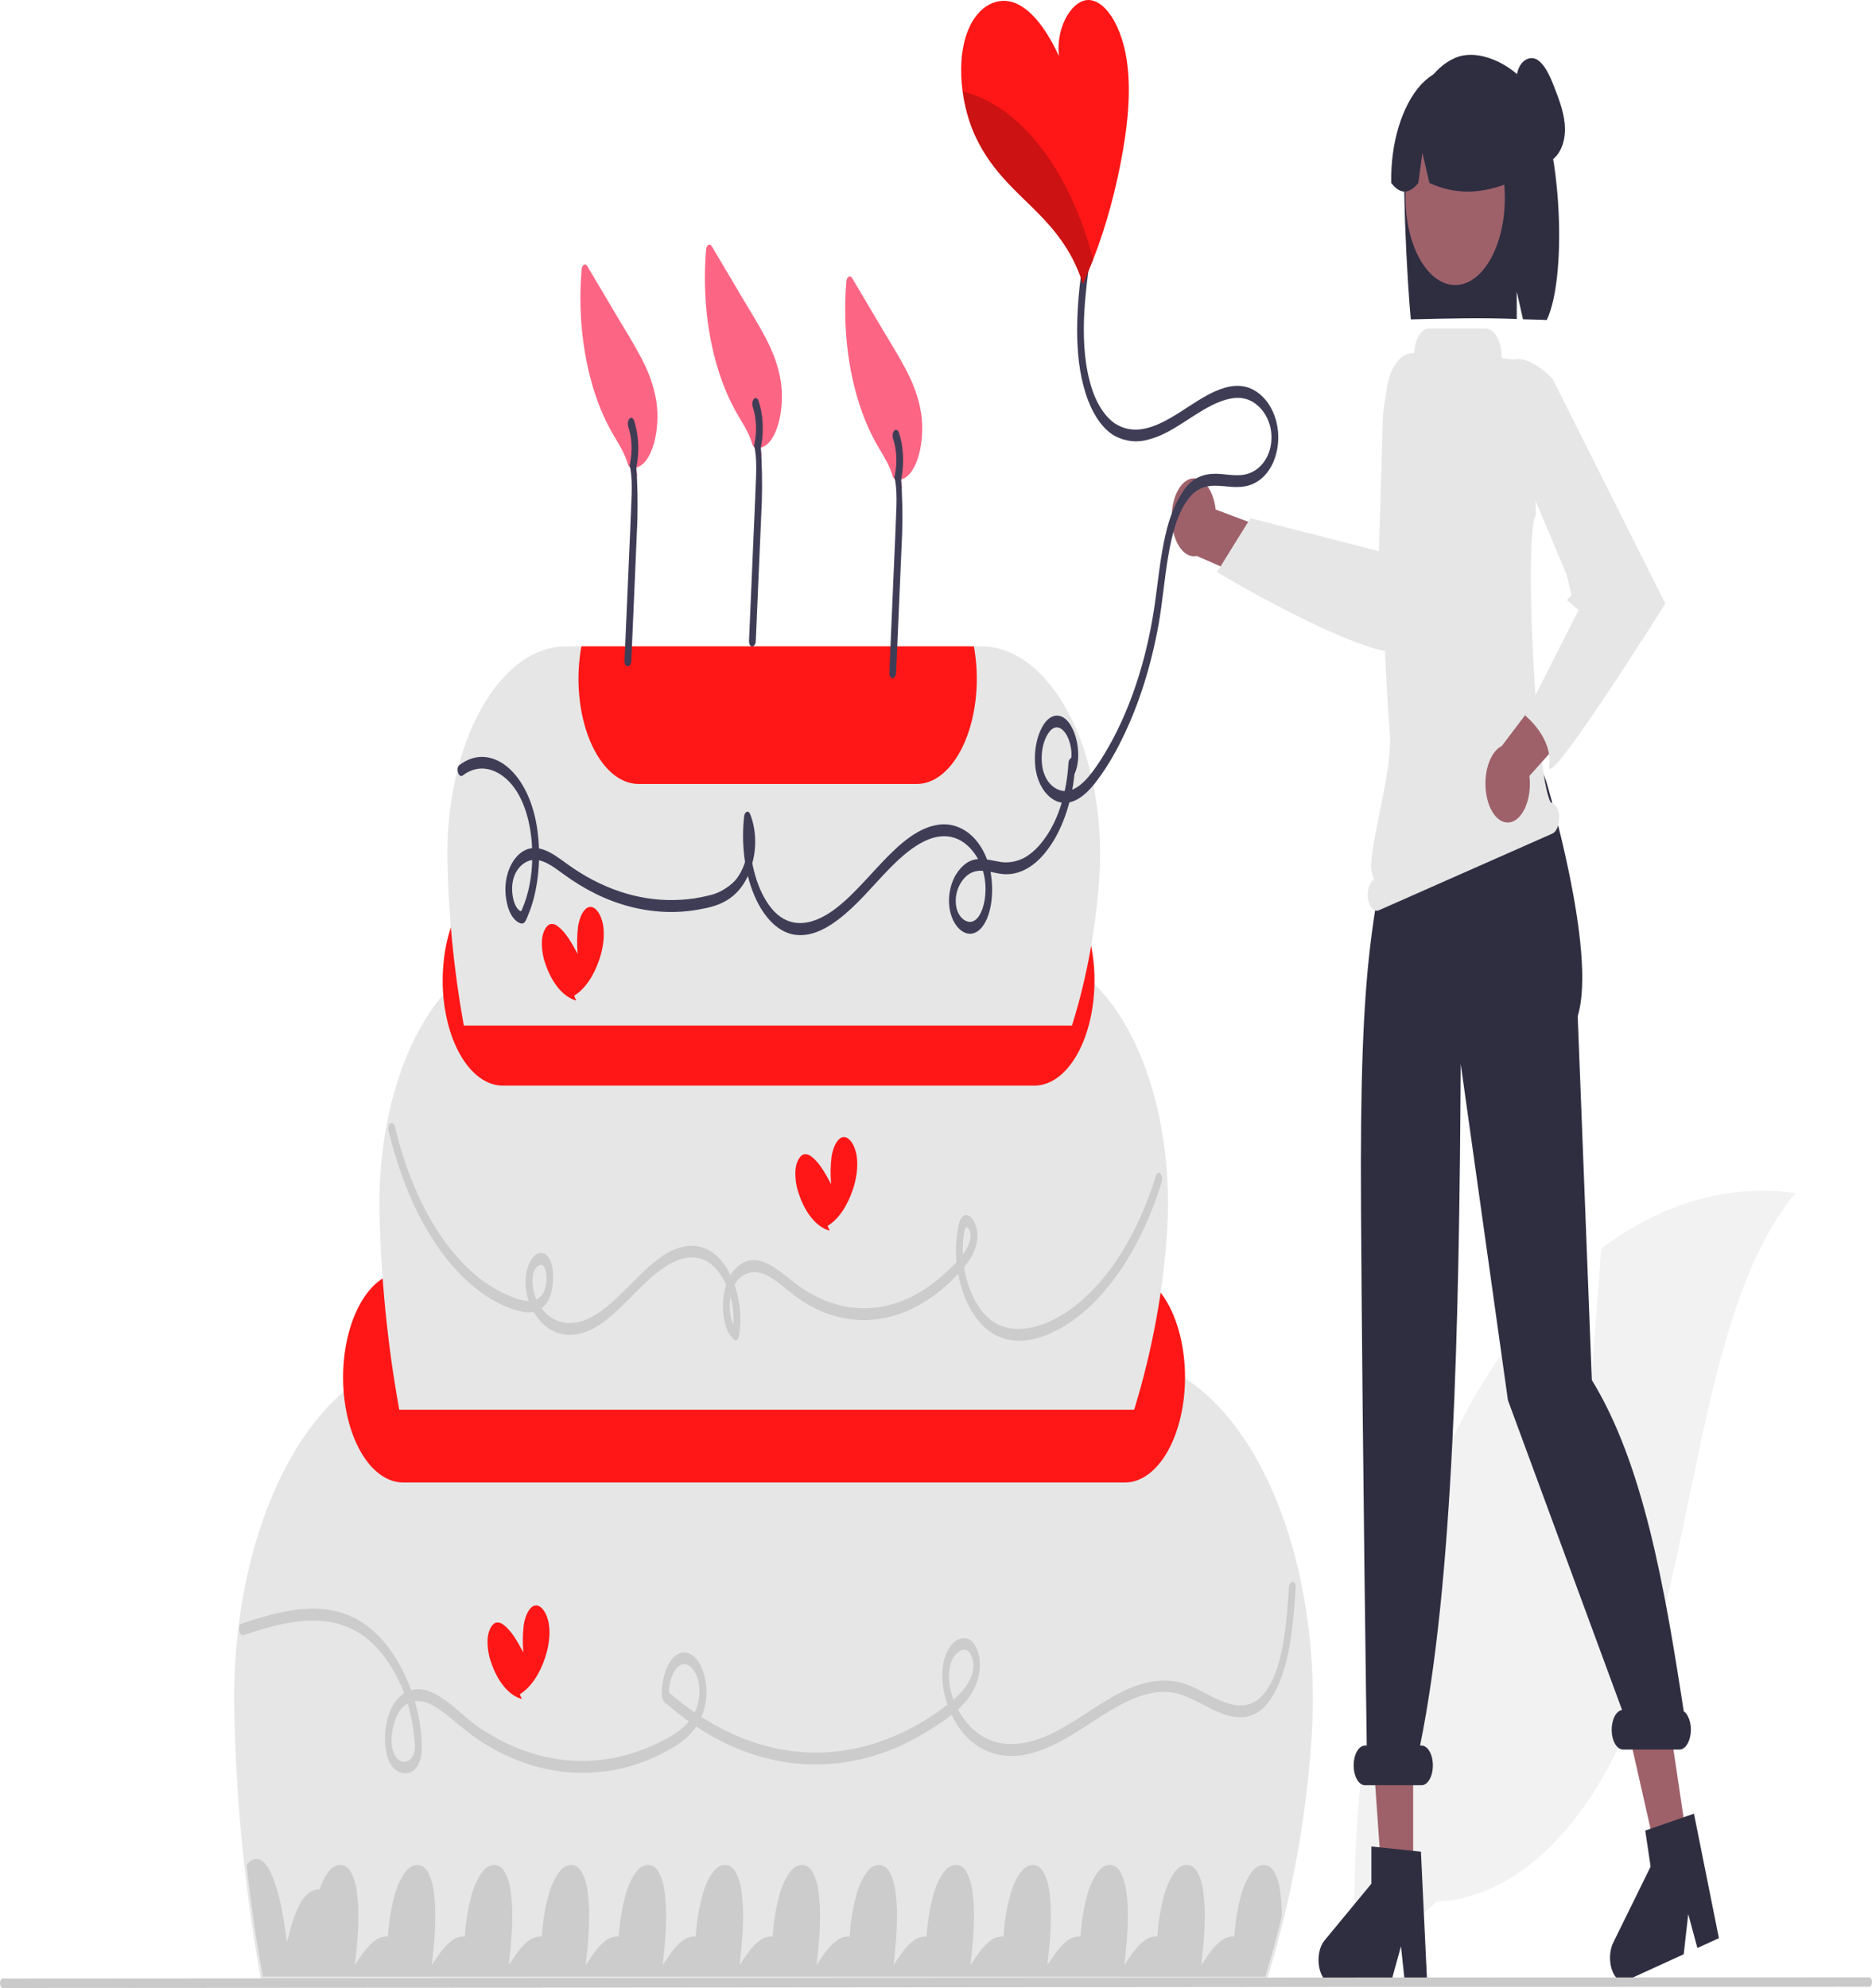<svg width="500" height="531" viewBox="0 0 500 531" fill="none" xmlns="http://www.w3.org/2000/svg">
<g clip-path="url(#clip0_49_3812)">
<path d="M423.265 392.345L427.689 333.494C444.034 321.232 461.838 316.151 479.556 318.694C453.45 349.929 453.16 417.759 434.308 462.238C428.367 476.032 420.732 487.304 411.97 495.22C403.207 503.136 393.541 507.492 383.688 507.967L362.205 526.761C360.761 498.972 362.77 470.964 368.093 444.667C373.416 418.37 381.926 394.41 393.038 374.436C399.335 363.34 406.404 353.677 414.078 345.678C417.845 369.012 423.265 392.345 423.265 392.345Z" fill="#F2F2F2"/>
<path d="M375.886 34.35C377.027 29.727 378.759 25.626 380.947 22.364C383.135 19.101 385.722 16.764 388.507 15.533C394.691 12.712 403.746 17.009 408.394 23.178C416.898 34.463 418.973 73.232 413.131 85.483C411.969 85.401 407.959 85.34 406.783 85.282L405.119 77.897V85.209C395.939 84.831 386.382 85.068 376.819 85.312C375.962 76.638 373.92 42.694 375.886 34.35Z" fill="#2F2E41"/>
<path d="M377.445 501.832L369.072 501.831L365.088 445.194L377.446 445.195L377.445 501.832Z" fill="#9E616A"/>
<path d="M450.743 492.7L442.64 496.404L430.639 443.361L442.598 437.896L450.743 492.7Z" fill="#9E616A"/>
<path d="M388.671 76.132C395.995 76.132 401.933 65.72 401.933 52.876C401.933 40.032 395.995 29.62 388.671 29.62C381.347 29.62 375.409 40.032 375.409 52.876C375.409 65.72 381.347 76.132 388.671 76.132Z" fill="#9E616A"/>
<path d="M379.558 22.592C382.107 19.868 385.025 18.394 388.009 18.325C390.993 18.256 393.933 19.595 396.522 22.2C399.11 24.805 401.251 28.582 402.722 33.136C404.193 37.69 404.94 42.853 404.883 48.085C397.654 51.325 389.951 52.681 381.787 48.866L379.921 40.856L378.821 48.872C376.323 51.953 373.912 51.947 371.589 48.855C371.49 43.637 372.175 38.465 373.573 33.857C374.972 29.248 377.036 25.364 379.558 22.592Z" fill="#2F2E41"/>
<path d="M381.19 529.712H375.249L374.188 519.875L371.472 529.712H355.714C354.959 529.712 354.223 529.289 353.615 528.504C353.006 527.719 352.557 526.613 352.332 525.349C352.107 524.084 352.119 522.727 352.365 521.474C352.611 520.222 353.079 519.141 353.701 518.388L366.285 503.147V493.203L379.521 494.588L381.19 529.712Z" fill="#2F2E41"/>
<path d="M459.111 517.687L453.362 520.315L450.921 511.265L449.708 521.986L434.459 528.956C433.728 529.29 432.955 529.206 432.254 528.715C431.552 528.225 430.958 527.354 430.559 526.23C430.159 525.105 429.975 523.787 430.033 522.466C430.092 521.145 430.389 519.892 430.882 518.889L440.867 498.574L439.437 488.951L452.444 484.437L459.111 517.687Z" fill="#2F2E41"/>
<path d="M449.715 457.083C444.591 423.677 438.893 391.006 425.172 368.622L421.395 271.414C426.707 254.113 412.914 208.45 412.914 208.45L408.096 196.148L374.697 206.313C366.881 243.7 363.07 252.918 363.518 323.12C363.967 393.323 365.058 466.241 365.058 466.241H364.575C363.774 466.241 363.005 466.799 362.438 467.793C361.871 468.787 361.553 470.136 361.553 471.541C361.553 472.947 361.871 474.295 362.438 475.289C363.005 476.283 363.774 476.842 364.575 476.842H379.688C380.489 476.842 381.258 476.283 381.825 475.289C382.392 474.295 382.71 472.947 382.71 471.541C382.71 470.136 382.392 468.787 381.825 467.793C381.258 466.799 380.489 466.241 379.688 466.241H379.298C388.169 422.514 389.753 355.262 390.147 284.166L402.762 374.015L433.246 456.743C432.469 456.849 431.745 457.48 431.227 458.502C430.709 459.525 430.437 460.86 430.468 462.226C430.499 463.593 430.832 464.885 431.395 465.832C431.958 466.778 432.708 467.305 433.488 467.301H448.601C449.304 467.302 449.985 466.874 450.527 466.089C451.069 465.304 451.437 464.212 451.569 463.001C451.702 461.79 451.589 460.537 451.25 459.457C450.912 458.376 450.369 457.537 449.715 457.083Z" fill="#2F2E41"/>
<path d="M416.369 217.512C416.243 216.647 415.965 215.874 415.573 215.303C415.182 214.733 414.698 214.395 414.19 214.337C410.077 207.017 406.996 142.055 410.231 137.565L410.226 137.485L409.262 101.381C409.227 100.07 408.918 98.827 408.394 97.89C407.869 96.953 407.166 96.388 406.42 96.303L401.329 95.719C401.259 95.715 401.193 95.663 401.145 95.575C401.096 95.487 401.069 95.37 401.069 95.247C401.069 94.261 400.958 93.285 400.743 92.374C400.528 91.464 400.213 90.636 399.815 89.939C399.418 89.242 398.946 88.689 398.426 88.312C397.907 87.934 397.35 87.74 396.788 87.74H381.717C380.741 87.741 379.799 88.366 379.067 89.499C378.335 90.632 377.864 92.194 377.742 93.893C377.736 94.01 377.704 94.118 377.654 94.196C377.604 94.274 377.539 94.315 377.472 94.313L377.47 94.313C375.757 94.251 374.089 95.267 372.767 97.178C371.446 99.089 370.559 101.767 370.267 104.727C368.206 125.75 369.18 169.623 371.221 196.148C371.932 205.382 366.506 223.11 366.238 230.836C366.211 231.583 366.269 232.331 366.407 233.039C366.546 233.746 366.763 234.399 367.045 234.959C366.444 235.263 365.934 235.964 365.622 236.915C365.31 237.866 365.221 238.992 365.373 240.056C365.53 241.146 365.927 242.083 366.478 242.659C367.028 243.236 367.687 243.406 368.309 243.131L414.615 222.66C415.237 222.385 415.771 221.688 416.1 220.723C416.429 219.757 416.526 218.602 416.369 217.512Z" fill="#E6E6E6"/>
<path d="M316.767 128.467C317.57 127.917 318.433 127.682 319.293 127.779C320.154 127.877 320.992 128.304 321.749 129.031C322.505 129.758 323.161 130.767 323.671 131.987C324.181 133.207 324.533 134.608 324.7 136.091L371.232 153.64L364.038 167.99L319.656 148.496C318.216 148.825 316.757 148.217 315.556 146.786C314.354 145.355 313.494 143.201 313.138 140.732C312.782 138.263 312.955 135.651 313.624 133.39C314.292 131.13 315.411 129.378 316.767 128.467Z" fill="#9E616A"/>
<path d="M378.015 173.428C370.831 180.023 327.433 154.224 325.537 153.092L325.055 152.804L333.98 138.417L368.316 147.234L369.356 111.979C369.474 108.088 370.274 104.357 371.648 101.295C373.022 98.234 374.902 95.992 377.03 94.877C378.916 93.894 380.918 93.836 382.821 94.71C384.723 95.584 386.453 97.356 387.821 99.833C389.189 102.311 390.144 105.399 390.581 108.761C391.019 112.124 390.922 115.632 390.301 118.905L381.805 163.706C381.15 167.145 380.032 170.257 378.545 172.776C378.387 173.036 378.209 173.256 378.015 173.428Z" fill="#E6E6E6"/>
<path d="M338.336 529.012H69.736L69.67 528.641L69.603 528.27C68.725 523.374 67.922 518.411 67.199 513.415C66.477 508.42 65.834 503.392 65.277 498.368C64.519 491.545 63.912 484.651 63.459 477.735C63.006 470.818 62.706 463.879 62.563 456.966C62.315 444.71 63.48 432.493 65.987 421.046C68.495 409.599 72.293 399.156 77.156 390.344C82.019 381.532 87.846 374.531 94.288 369.76C100.73 364.99 107.654 362.548 114.647 362.58H298.518C305.83 362.558 313.062 365.239 319.744 370.447C326.425 375.656 332.406 383.276 337.295 392.81C342.184 402.344 345.873 413.578 348.12 425.78C350.368 437.981 351.123 450.877 350.338 463.625C349.814 471.867 348.934 480.029 347.707 488.038C346.437 496.323 344.835 504.44 342.912 512.329C342.258 515.016 341.562 517.71 340.824 520.409C340.089 523.102 339.316 525.782 338.507 528.45L338.422 528.731L338.336 529.012Z" fill="#E6E6E6"/>
<path d="M300.494 395.973H107.659C103.41 395.973 99.336 393.013 96.332 387.745C93.327 382.477 91.64 375.332 91.64 367.881C91.64 360.431 93.327 353.285 96.332 348.017C99.336 342.749 103.41 339.789 107.659 339.789H300.494C304.743 339.789 308.817 342.749 311.822 348.017C314.826 353.285 316.514 360.431 316.514 367.881C316.514 375.332 314.826 382.477 311.822 387.745C308.817 393.013 304.743 395.973 300.494 395.973Z" fill="#FF1616"/>
<path d="M302.927 376.545H106.642L106.509 375.803C103.472 358.909 101.742 341.378 101.363 323.678C101.189 314.697 102.049 305.748 103.889 297.362C105.73 288.977 108.515 281.327 112.078 274.87C115.642 268.412 119.91 263.28 124.628 259.777C129.347 256.275 134.419 254.474 139.543 254.484H273.764C279.123 254.474 284.423 256.444 289.319 260.264C294.215 264.085 298.598 269.671 302.181 276.659C305.765 283.647 308.469 291.88 310.117 300.822C311.766 309.764 312.322 319.215 311.75 328.559C310.761 344.383 307.85 360.339 303.098 375.983L302.927 376.545Z" fill="#E6E6E6"/>
<path d="M276.315 289.965H134.257C130.008 289.965 125.934 287.006 122.93 281.737C119.926 276.469 118.238 269.324 118.238 261.873C118.238 254.423 119.926 247.278 122.93 242.009C125.934 236.741 130.008 233.781 134.257 233.781H276.315C280.563 233.781 284.638 236.741 287.642 242.009C290.646 247.278 292.334 254.423 292.334 261.873C292.334 269.324 290.646 276.469 287.642 281.737C284.638 287.006 280.563 289.965 276.315 289.965Z" fill="#FF1616"/>
<path d="M285.775 191.155C282.797 185.336 279.154 180.68 275.083 177.491C271.012 174.302 266.604 172.652 262.145 172.647H151.165C146.915 172.639 142.708 174.133 138.794 177.038C134.88 179.943 131.34 184.2 128.384 189.556C125.429 194.912 123.119 201.257 121.592 208.212C120.064 215.167 119.351 222.59 119.495 230.039C119.807 244.693 121.238 259.208 123.751 273.195L123.884 273.937H286.319L286.488 273.375C290.283 261.2 292.714 247.865 293.652 234.089C294.131 226.364 293.677 218.548 292.32 211.151C290.963 203.754 288.733 196.941 285.775 191.155Z" fill="#E6E6E6"/>
<path d="M260.12 172.646H155.288C154.509 176.862 154.31 181.341 154.707 185.717C155.104 190.094 156.085 194.243 157.571 197.827C159.057 201.411 161.006 204.328 163.257 206.339C165.509 208.35 168 209.399 170.527 209.399H244.881C247.407 209.399 249.898 208.35 252.15 206.339C254.402 204.328 256.35 201.411 257.836 197.827C259.322 194.243 260.304 190.094 260.701 185.717C261.098 181.341 260.899 176.862 260.12 172.646Z" fill="#FF1616"/>
<path d="M342.356 511.914C341.051 517.278 339.59 522.624 337.974 527.953H70.18C68.426 518.173 66.987 508.228 65.87 498.165C66.369 497.484 66.947 497.002 67.562 496.749C68.178 496.497 68.817 496.48 69.437 496.702C70.713 497.411 71.816 498.852 72.568 500.794C74.823 505.924 75.766 512.423 76.654 518.72C77.603 515.009 78.589 511.204 80.245 508.341C80.904 507.143 81.698 506.198 82.576 505.564C83.454 504.931 84.398 504.624 85.347 504.663C86.018 502.558 86.975 500.778 88.134 499.479C89.76 497.783 91.978 497.55 93.46 499.596C94.453 501.168 95.116 503.282 95.34 505.596C96.168 511.914 95.478 518.508 94.789 524.889C96.536 522.197 98.338 519.462 100.52 518.073C101.508 517.439 102.559 517.168 103.609 517.278C103.814 513.752 104.345 510.307 105.181 507.08C105.887 503.986 107.109 501.338 108.687 499.479C110.313 497.783 112.531 497.55 114.012 499.596C115.006 501.168 115.669 503.282 115.892 505.596C116.721 511.914 116.032 518.508 115.342 524.889C117.089 522.197 118.891 519.462 121.073 518.073C122.061 517.439 123.112 517.168 124.162 517.278C124.367 513.752 124.898 510.307 125.734 507.08C126.44 503.986 127.662 501.338 129.24 499.479C130.866 497.783 133.084 497.55 134.565 499.596C135.559 501.168 136.222 503.282 136.445 505.596C137.274 511.914 136.585 518.508 135.895 524.889C137.642 522.197 139.444 519.462 141.626 518.073C142.614 517.439 143.665 517.168 144.715 517.278C144.92 513.752 145.451 510.307 146.287 507.08C146.993 503.986 148.215 501.338 149.793 499.479C151.419 497.783 153.637 497.55 155.118 499.596C156.112 501.168 156.775 503.282 156.998 505.596C157.827 511.914 157.138 518.508 156.448 524.889C158.195 522.197 159.997 519.462 162.179 518.073C163.167 517.439 164.218 517.168 165.268 517.278C165.473 513.752 166.004 510.307 166.84 507.08C167.546 503.986 168.768 501.338 170.346 499.479C171.972 497.783 174.19 497.55 175.671 499.596C176.665 501.168 177.328 503.282 177.551 505.596C178.38 511.914 177.691 518.508 177.001 524.889C178.748 522.197 180.55 519.462 182.732 518.073C183.72 517.439 184.771 517.168 185.821 517.278C186.026 513.752 186.557 510.307 187.393 507.08C188.099 503.986 189.321 501.338 190.899 499.479C192.525 497.783 194.743 497.55 196.224 499.596C197.218 501.168 197.881 503.282 198.104 505.596C198.933 511.914 198.244 518.508 197.554 524.889C199.301 522.197 201.103 519.462 203.285 518.073C204.273 517.439 205.324 517.168 206.374 517.278C206.579 513.752 207.11 510.307 207.946 507.08C208.652 503.986 209.874 501.338 211.452 499.479C213.078 497.783 215.296 497.55 216.777 499.596C217.771 501.168 218.434 503.282 218.657 505.596C219.486 511.914 218.797 518.508 218.107 524.889C219.854 522.197 221.656 519.462 223.838 518.073C224.826 517.439 225.877 517.168 226.927 517.278C227.132 513.752 227.663 510.307 228.499 507.08C229.205 503.986 230.427 501.338 232.005 499.479C233.631 497.783 235.849 497.55 237.33 499.596C238.324 501.168 238.987 503.282 239.21 505.596C240.039 511.914 239.35 518.508 238.66 524.889C240.407 522.197 242.209 519.462 244.391 518.073C245.379 517.439 246.43 517.168 247.48 517.278C247.685 513.752 248.216 510.307 249.052 507.08C249.758 503.986 250.98 501.338 252.558 499.479C254.184 497.783 256.402 497.55 257.883 499.596C258.877 501.168 259.54 503.282 259.763 505.596C260.592 511.914 259.903 518.508 259.213 524.889C260.96 522.197 262.762 519.462 264.944 518.073C265.932 517.439 266.983 517.168 268.033 517.278C268.238 513.752 268.769 510.307 269.605 507.08C270.311 503.986 271.533 501.338 273.111 499.479C274.737 497.783 276.955 497.55 278.436 499.596C279.43 501.168 280.093 503.282 280.316 505.596C281.145 511.914 280.456 518.508 279.766 524.889C281.513 522.197 283.315 519.462 285.497 518.073C286.485 517.439 287.536 517.168 288.586 517.278C288.791 513.752 289.322 510.307 290.158 507.08C290.864 503.986 292.086 501.338 293.664 499.479C295.29 497.783 297.508 497.55 298.989 499.596C299.983 501.168 300.646 503.282 300.869 505.596C301.698 511.914 301.008 518.508 300.319 524.889C302.066 522.197 303.868 519.462 306.05 518.073C307.038 517.439 308.089 517.168 309.139 517.278C309.344 513.752 309.875 510.307 310.711 507.08C311.417 503.986 312.639 501.338 314.217 499.479C315.843 497.783 318.061 497.55 319.542 499.596C320.536 501.168 321.199 503.282 321.422 505.596C322.251 511.914 321.561 518.508 320.872 524.889C322.619 522.197 324.421 519.462 326.603 518.073C327.591 517.439 328.642 517.168 329.692 517.278C329.897 513.752 330.428 510.307 331.264 507.08C331.97 503.986 333.192 501.338 334.77 499.479C336.396 497.783 338.614 497.55 340.095 499.596C341.089 501.168 341.752 503.282 341.975 505.596C342.238 507.67 342.366 509.789 342.356 511.914Z" fill="#CCCCCC"/>
<path d="M123.596 207.128C127.838 203.847 132.953 205.09 136.739 209.62C140.726 214.39 142.582 222.789 142.097 231.077C141.829 235.833 140.73 240.327 138.95 243.947L139.591 243.481C137.617 243.439 136.536 239.387 136.836 236.327C137.242 232.183 139.941 230.039 142.085 229.728C145.005 229.305 147.812 231.525 150.445 233.441C153.27 235.513 156.164 237.284 159.112 238.745C165.106 241.68 171.285 243.295 177.506 243.555C180.573 243.685 183.642 243.475 186.694 242.926C189.483 242.423 192.342 241.801 194.958 239.94C197.602 238.058 199.886 234.964 201.016 230.26C201.573 228.178 201.798 225.87 201.668 223.581C201.538 221.292 201.058 219.108 200.279 217.258C200.166 217.064 200.026 216.924 199.873 216.853C199.721 216.782 199.56 216.782 199.407 216.852C199.254 216.923 199.114 217.062 199.002 217.257C198.889 217.451 198.807 217.693 198.763 217.96C198.345 221.588 198.362 225.331 198.814 228.947C199.267 232.564 200.144 235.975 201.39 238.964C202.714 242.153 204.43 244.777 206.413 246.642C208.395 248.506 210.591 249.563 212.838 249.734C217.969 250.22 222.987 246.733 227.442 242.602C232.099 238.285 236.347 232.755 241.081 228.678C245.648 224.744 250.908 221.848 255.989 224.208C260.038 226.088 264.319 232.291 262.982 240.444C262.466 243.593 261.026 246.244 259.07 246.234C257.41 246.226 255.494 244.385 255.294 241.237C255.054 237.463 257.115 234.5 258.948 233.387C261.574 231.793 264.504 232.988 267.19 233.388C271.601 234.081 276.002 231.898 279.553 227.257C282.977 222.887 285.472 216.637 286.643 209.499C286.918 207.681 287.097 205.821 287.177 203.945C287.27 201.905 285.456 201.915 285.363 203.945C285.14 207.772 284.485 211.483 283.439 214.863C282.392 218.244 280.973 221.227 279.265 223.639C277.564 226.128 275.602 228.006 273.488 229.167C271.191 230.317 268.784 230.627 266.416 230.079C263.692 229.593 260.764 228.72 258.133 230.536C256.118 231.927 254.173 234.687 253.62 238.517C252.546 245.969 257.408 251.367 261.135 248.728C265.318 245.766 265.963 235.872 263.736 229.813C261.058 222.53 255.716 219.697 250.997 220.239C239.784 221.528 231.649 237.285 221.531 243.844C216.757 246.94 211.242 248.136 206.678 243.343C204.829 241.328 203.283 238.565 202.168 235.287C201.052 232.009 200.401 228.311 200.267 224.501C200.205 222.592 200.288 220.676 200.512 218.805L198.996 219.507C200.126 222.07 200.079 225.569 199.477 228.488C198.745 231.756 197.343 234.427 195.547 235.977C193.572 237.67 191.446 238.758 189.262 239.193C186.841 239.809 184.402 240.186 181.957 240.324C172.119 240.956 162.309 238.097 153.116 231.918C148.973 229.128 144.583 224.822 140.022 227.196C136.584 228.985 133.948 234.752 135.386 241.123C135.649 242.453 136.098 243.646 136.693 244.592C137.288 245.537 138.009 246.205 138.79 246.533C139.204 246.751 139.647 246.72 140.049 246.444C140.417 245.94 140.729 245.321 140.968 244.617C141.578 243.215 142.098 241.701 142.52 240.101C144.126 233.976 144.423 227.043 143.358 220.566C140.832 205.527 130.723 198.16 122.681 204.382C121.615 205.207 122.537 207.948 123.596 207.128Z" fill="#3F3D56"/>
<path d="M103.762 301.868C106.358 312.836 110.311 322.654 115.336 330.615C120.36 338.575 126.33 344.479 132.815 347.899C135.024 349.076 137.29 349.9 139.584 350.363C141.769 350.776 144.166 350.535 145.975 348.104C148.58 344.604 148.524 334.596 144.398 334.669C142.359 334.706 140.652 337.982 140.398 341.385C140.102 345.357 141.51 349.069 143.198 351.469C146.9 356.735 151.979 357.385 156.493 355.737C161.676 353.844 166.218 348.706 170.763 344.203C175.968 339.046 182.152 333.868 188.273 336.631C192.916 338.726 197.149 347.271 195.635 355.995L196.967 355.045C194.952 353.443 194.462 349.014 195.254 345.626C196.244 341.385 199.14 339.801 201.543 339.804C204.71 339.808 207.636 342.386 210.447 344.658C213.035 346.793 215.723 348.531 218.481 349.851C229.361 354.81 240.884 353.017 251.096 344.777C253.603 342.788 255.988 340.36 258.217 337.53C259.98 335.25 262.017 331.26 260.596 327.256C260.334 326.476 259.967 325.82 259.528 325.347C259.088 324.874 258.588 324.598 258.073 324.544C256.832 324.532 256.288 326.044 255.9 327.889C255.135 331.815 255.127 336.074 255.877 340.01C257.451 348.732 261.647 354.751 266.623 356.949C272.126 359.379 278.052 357.722 283.373 354.719C293.546 348.92 302.31 337.283 308.251 321.682C308.993 319.722 309.68 317.701 310.32 315.635C310.878 313.836 309.313 312.229 308.755 314.029C303.874 329.631 296.175 341.945 286.868 349.034C278.327 355.54 264.186 360.329 258.6 343.055C257.444 339.649 256.954 335.673 257.208 331.734C257.309 330.487 257.537 326.878 258.58 328.056C259.762 329.39 259.12 331.746 258.368 333.154C256.675 336.328 254.114 338.557 251.932 340.531C249.592 342.64 247.151 344.384 244.637 345.742C234.451 351.315 223.481 350.567 213.573 343.623C208.315 339.847 202.314 333.145 196.614 338.685C195.581 339.642 194.711 341.061 194.092 342.799C193.473 344.536 193.128 346.529 193.09 348.577C193.027 352.333 194.037 356.189 196.052 357.791C196.173 357.908 196.307 357.977 196.445 357.991C196.582 358.006 196.72 357.966 196.848 357.875C196.976 357.784 197.09 357.643 197.183 357.464C197.276 357.285 197.345 357.072 197.384 356.84C198.519 350.302 196.948 343.46 194.196 338.902C190.959 333.542 186.552 332.007 182.231 333.053C172.416 335.429 165.3 349.544 155.693 352.782C151.548 354.179 146.435 353.395 143.453 347.522C142.121 344.898 141.369 339.584 143.859 338.039C145.686 336.905 146.258 340.705 145.851 343.043C144.592 350.266 137.636 346.848 134.75 345.539C130.781 343.726 126.98 340.925 123.463 337.221C115.417 328.85 109.122 316.158 105.511 301.023C105.076 299.153 103.32 299.971 103.762 301.868Z" fill="#CCCCCC"/>
<path d="M64.981 436.75C78.883 432.156 95.976 427.528 106.404 448.705C108.473 452.817 109.902 457.795 110.554 463.158C110.83 465.569 111.176 468.245 109.78 469.735C109.243 470.279 108.635 470.576 108.015 470.599C107.394 470.622 106.781 470.369 106.231 469.865C103.185 466.901 104.882 459.018 107.174 456.435C110.296 452.918 114.313 454.42 117.517 456.709C120.993 459.194 124.281 462.368 127.798 464.709C131.123 466.919 134.532 468.718 138 470.093C145.184 472.947 152.56 474.029 159.915 473.307C167.047 472.736 174.09 470.306 180.814 466.096C183.387 464.413 186.065 461.982 187.632 457.869C188.352 456.041 188.721 453.857 188.686 451.636C188.651 449.414 188.213 447.27 187.435 445.515C186.617 443.588 185.44 442.224 184.108 441.663C182.776 441.102 181.374 441.378 180.146 442.443C179.01 443.519 178.087 445.174 177.499 447.189C177.016 448.849 176.387 452.131 177.003 453.88C177.316 454.768 178.082 455.121 178.583 455.552C179.422 456.274 180.268 456.971 181.121 457.643C182.613 458.818 184.123 459.921 185.651 460.952C188.995 463.204 192.415 465.092 195.892 466.604C209.572 472.535 223.848 472.845 237.608 467.51C241.029 466.18 244.401 464.488 247.706 462.443C250.83 460.507 254.128 458.437 257.001 455.505C259.266 453.194 261.92 449.224 261.707 444.14C261.622 442.282 261.126 440.556 260.326 439.329C259.526 438.102 258.484 437.471 257.423 437.57C256.333 437.575 255.265 438.113 254.34 439.122C253.414 440.132 252.667 441.573 252.182 443.285C250.951 448.18 252.183 453.755 253.978 457.662C257.855 466.1 264.469 469.131 270.403 469.028C277.279 468.908 283.798 465.099 290.176 460.957C297.318 456.319 304.775 451.17 312.534 451.992C319.527 452.734 326.115 459.988 333.216 458.482C339.379 457.175 342.997 448.526 344.595 438.678C345.318 433.877 345.812 428.979 346.072 424.035C346.202 422.004 344.387 422.02 344.259 424.035C343.642 433.701 342.705 445.961 337.831 452.099C331.92 459.543 324.224 452.983 318.029 450.339C310.882 447.288 303.867 449.368 296.978 453.326C290.191 457.225 283.657 462.555 276.588 464.78C270.447 466.713 263.651 466.498 258.295 460.224C255.664 457.14 252.526 451.08 253.736 445.008C254.428 441.54 258.031 438.702 259.494 442.341C261.649 447.7 256.232 452.779 254.151 454.458C250.965 457.021 247.689 459.226 244.344 461.061C222.449 473.038 198.76 469.685 178.243 451.704L178.693 453.077C178.344 447.586 181.525 442.433 184.562 445.322C187.454 448.074 187.435 454.114 185.277 457.902C183.151 461.633 180.103 463.294 177.298 464.772C174.202 466.402 171.05 467.681 167.86 468.601C154.466 472.428 140.733 469.974 128.054 461.49C122.375 457.674 116.495 449.924 110.129 451.367C107.59 451.943 105.134 454.104 103.814 458.083C102.651 461.591 102.401 466.201 103.637 469.752C105.611 475.42 112.522 475.159 112.641 467.208C112.777 458.152 109.518 449.109 105.878 443.174C94.54 424.691 78.363 429.102 64.498 433.684C63.353 434.062 63.838 437.128 64.981 436.75Z" fill="#CCCCCC"/>
<path d="M240.786 128.039C245.196 126.719 247.087 117.388 246.051 110.518C245.377 106.051 243.796 102.217 242.04 98.856C240.001 94.957 237.74 91.396 235.568 87.729C232.913 83.246 230.257 78.763 227.601 74.28C227.488 74.087 227.348 73.948 227.196 73.878C227.043 73.808 226.882 73.808 226.73 73.878C226.577 73.949 226.438 74.088 226.325 74.281C226.212 74.474 226.129 74.715 226.085 74.981C224.937 88.106 226.738 101.501 231.111 112.342C232.228 115.05 233.486 117.571 234.868 119.871C236.217 122.145 237.664 124.409 238.502 127.401L240.941 130.537C240.86 129.696 240.739 128.869 240.579 128.064C240.648 128.068 240.718 128.059 240.786 128.039Z" fill="#FD6584"/>
<path d="M240.649 127.244H238.836C239.788 130.644 239.399 135.817 239.267 139.502C239.119 143.622 238.916 147.738 238.738 151.854C238.338 161.11 237.938 170.366 237.539 179.622C237.451 181.663 239.265 181.653 239.352 179.622L240.416 154.997C240.597 150.806 240.778 146.614 240.959 142.423C241.105 137.357 241.002 132.278 240.649 127.244Z" fill="#3F3D56"/>
<path d="M240.777 127.604C241.16 125.623 241.297 123.521 241.178 121.44C241.059 119.359 240.688 117.347 240.09 115.538C239.964 115.189 239.766 114.939 239.538 114.841C239.309 114.743 239.068 114.805 238.865 115.013C238.661 115.222 238.512 115.56 238.449 115.957C238.385 116.355 238.412 116.78 238.524 117.143C239.003 118.584 239.297 120.191 239.384 121.852C239.471 123.514 239.35 125.188 239.029 126.758C238.965 127.165 238.996 127.599 239.115 127.965C239.234 128.332 239.431 128.601 239.662 128.713C239.894 128.825 240.141 128.771 240.351 128.563C240.56 128.355 240.713 128.01 240.777 127.604Z" fill="#3F3D56"/>
<path d="M170.06 124.859C174.47 123.539 176.361 114.208 175.325 107.338C174.651 102.871 173.07 99.037 171.314 95.676C169.275 91.777 167.014 88.216 164.842 84.549C162.186 80.066 159.531 75.583 156.875 71.099C156.762 70.906 156.622 70.768 156.469 70.698C156.317 70.627 156.156 70.627 156.004 70.698C155.851 70.769 155.712 70.907 155.599 71.101C155.486 71.294 155.403 71.535 155.359 71.801C154.211 84.926 156.012 98.32 160.385 109.162C161.502 111.87 162.76 114.39 164.142 116.691C165.491 118.965 166.938 121.229 167.776 124.221L170.215 127.357C170.134 126.516 170.013 125.689 169.853 124.884C169.922 124.888 169.992 124.879 170.06 124.859Z" fill="#FD6584"/>
<path d="M169.923 124.063H168.109C169.062 127.464 168.672 132.637 168.54 136.322C168.392 140.442 168.189 144.557 168.011 148.674C167.612 157.93 167.212 167.186 166.812 176.442C166.724 178.483 168.538 178.473 168.626 176.442L169.689 151.817C169.87 147.626 170.051 143.434 170.232 139.243C170.379 134.177 170.275 129.098 169.923 124.063Z" fill="#3F3D56"/>
<path d="M170.051 124.424C170.433 122.443 170.57 120.341 170.451 118.26C170.333 116.179 169.962 114.166 169.363 112.357C169.238 112.009 169.04 111.759 168.811 111.661C168.582 111.563 168.341 111.625 168.138 111.833C167.935 112.041 167.786 112.38 167.722 112.777C167.659 113.174 167.686 113.599 167.797 113.963C168.277 115.403 168.571 117.011 168.658 118.672C168.745 120.334 168.624 122.008 168.302 123.578C168.238 123.985 168.269 124.419 168.388 124.785C168.507 125.152 168.704 125.42 168.936 125.532C169.167 125.644 169.415 125.591 169.624 125.383C169.833 125.175 169.987 124.83 170.051 124.424Z" fill="#3F3D56"/>
<path d="M203.307 119.558C207.717 118.238 209.608 108.908 208.572 102.037C207.898 97.57 206.317 93.736 204.561 90.375C202.522 86.476 200.261 82.915 198.089 79.248C195.433 74.765 192.778 70.282 190.122 65.799C190.009 65.606 189.869 65.467 189.716 65.397C189.564 65.326 189.403 65.327 189.251 65.397C189.098 65.468 188.959 65.607 188.846 65.8C188.733 65.993 188.65 66.234 188.606 66.5C187.458 79.625 189.259 93.02 193.632 103.861C194.749 106.569 196.007 109.09 197.389 111.391C198.738 113.664 200.185 115.928 201.023 118.92L203.462 122.056C203.381 121.216 203.26 120.388 203.1 119.583C203.169 119.587 203.239 119.579 203.307 119.558Z" fill="#FD6584"/>
<path d="M203.17 118.763H201.357C202.309 122.163 201.92 127.336 201.788 131.021C201.64 135.141 201.437 139.257 201.259 143.373C200.859 152.629 200.459 161.885 200.06 171.141C199.972 173.182 201.786 173.172 201.873 171.141L202.937 146.516C203.118 142.325 203.299 138.134 203.48 133.942C203.626 128.876 203.523 123.797 203.17 118.763Z" fill="#3F3D56"/>
<path d="M203.298 119.123C203.681 117.142 203.818 115.041 203.699 112.96C203.58 110.879 203.209 108.866 202.611 107.057C202.485 106.708 202.287 106.459 202.059 106.361C201.83 106.263 201.589 106.325 201.386 106.533C201.182 106.741 201.033 107.08 200.97 107.477C200.906 107.874 200.933 108.299 201.045 108.662C201.524 110.103 201.818 111.711 201.905 113.372C201.992 115.033 201.871 116.708 201.55 118.278C201.486 118.684 201.517 119.119 201.636 119.485C201.755 119.851 201.952 120.12 202.183 120.232C202.415 120.344 202.662 120.29 202.872 120.082C203.081 119.875 203.234 119.53 203.298 119.123Z" fill="#3F3D56"/>
<path d="M228.814 308.766C228.367 305.772 226.659 303.243 224.922 303.796C223.526 304.24 222.498 306.484 222.112 308.878C221.812 311.315 221.773 313.829 221.996 316.292C220.439 313.42 218.819 310.469 216.734 308.937C216.001 308.305 215.167 308.126 214.368 308.429C213.825 308.776 213.352 309.397 213.008 310.214C212.664 311.03 212.465 312.005 212.436 313.019C212.399 315.054 212.712 317.063 213.334 318.782C214.204 321.416 215.398 323.675 216.829 325.397C218.26 327.119 219.892 328.259 221.606 328.734L221.044 327.449C223.898 325.704 226.301 322.227 227.821 317.647C228.703 314.965 229.262 311.76 228.814 308.766Z" fill="#FF1616"/>
<path d="M146.602 433.855C146.155 430.861 144.447 428.332 142.71 428.885C141.314 429.329 140.286 431.573 139.9 433.967C139.6 436.404 139.561 438.918 139.785 441.381C138.227 438.508 136.607 435.558 134.522 434.026C133.789 433.394 132.955 433.214 132.156 433.517C131.613 433.865 131.14 434.486 130.796 435.302C130.452 436.119 130.253 437.094 130.224 438.108C130.187 440.143 130.5 442.151 131.122 443.871C131.992 446.504 133.186 448.764 134.617 450.486C136.048 452.207 137.68 453.348 139.394 453.823L138.832 452.537C141.686 450.792 144.089 447.316 145.609 442.735C146.491 440.054 147.05 436.849 146.602 433.855Z" fill="#FF1616"/>
<path d="M161.11 247.282C160.663 244.287 158.955 241.759 157.218 242.312C155.822 242.756 154.794 245 154.408 247.394C154.108 249.831 154.069 252.345 154.292 254.808C152.735 251.935 151.115 248.985 149.03 247.453C148.297 246.821 147.463 246.641 146.664 246.944C146.121 247.292 145.648 247.913 145.304 248.729C144.96 249.545 144.761 250.521 144.731 251.534C144.694 253.57 145.007 255.578 145.63 257.298C146.5 259.931 147.694 262.191 149.125 263.913C150.556 265.634 152.188 266.774 153.902 267.25L153.34 265.964C156.194 264.219 158.597 260.743 160.117 256.162C160.999 253.481 161.558 250.276 161.11 247.282Z" fill="#FF1616"/>
<path d="M288.88 72.142C287.384 83.665 286.673 96.728 290.662 107.04C292.358 111.464 294.846 114.769 297.734 116.434C300.656 117.954 303.738 118.286 306.745 117.405C313.549 115.752 319.596 109.537 326.287 107.124C329.24 106.059 332.374 105.707 335.216 107.756C337.346 109.292 339.59 112.379 339.6 116.783C339.611 121.305 337.371 124.306 335.144 125.696C332.171 127.552 329.083 126.834 326 126.6C322.68 126.348 319.294 126.874 316.536 130.44C314.164 133.687 312.344 138.013 311.276 142.946C309.889 148.847 309.327 155.19 308.44 161.347C307.648 166.882 306.527 172.256 305.096 177.381C302.288 187.427 298.352 196.374 293.524 203.686C291.142 207.28 288.249 210.942 284.997 211.271C282.488 211.525 279.439 209.676 278.472 205.221C278.113 203.297 278.148 201.214 278.572 199.331C278.995 197.448 279.78 195.883 280.792 194.907C282.941 193.005 285.282 195.719 285.977 199.443C286.159 200.302 286.222 201.224 286.162 202.134C286.103 203.044 285.921 203.916 285.632 204.679C284.98 206.384 286.55 207.977 287.198 206.284C288.701 202.353 287.915 197.066 286.074 193.918C285.176 192.312 283.975 191.334 282.696 191.167C281.417 191 280.147 191.655 279.123 193.009C278.059 194.43 277.255 196.364 276.809 198.575C276.363 200.785 276.295 203.176 276.612 205.454C277.386 210.348 280.128 213.461 282.866 214.232C286.248 215.184 289.502 212.854 292.232 209.487C294.971 206.02 297.461 201.986 299.649 197.473C304.096 188.503 307.44 178.02 309.47 166.679C311.466 155.462 311.611 140.644 317.542 133.069C320.594 129.171 324.334 129.603 327.912 129.961C331.071 130.277 334.153 130.219 337.051 127.711C339.443 125.641 341.374 121.818 341.414 116.949C341.454 112.033 339.464 108.08 337.119 105.841C330.924 99.924 323.485 104.696 317.399 108.649C311.279 112.624 304.291 117.289 297.787 113.106C294.785 111.06 292.368 107.011 291.066 101.845C289.491 95.988 289.267 89.342 289.631 82.985C289.846 79.62 290.179 76.281 290.628 72.988C290.887 70.995 289.139 70.144 288.88 72.142Z" fill="#3F3D56"/>
<path d="M299.996 39.818C298.202 50.318 295.499 60.272 291.98 69.331C291.109 71.557 290.195 73.727 289.235 75.84C288.49 73.464 287.587 71.251 286.545 69.246C282.888 62.197 277.986 57.585 273.228 52.963C268.471 48.341 263.641 43.38 260.28 35.886C258.772 32.512 257.692 28.612 257.112 24.447C256.351 18.797 256.641 12.903 258.521 8.186C261.253 1.327 266.7 -1.09 271.33 0.892C275.967 2.875 279.848 8.525 282.858 15.013C281.873 7.041 286.666 -0.655 291.303 0.044C295.939 0.755 299.657 7.857 300.89 15.723C302.129 23.578 301.325 31.995 299.996 39.818Z" fill="#FF1616"/>
<g opacity="0.2">
<path d="M291.98 69.331C291.109 71.557 290.195 73.727 289.235 75.84C288.49 73.464 287.587 71.251 286.545 69.246C282.888 62.197 277.986 57.585 273.228 52.963C268.471 48.341 263.641 43.38 260.28 35.886C258.772 32.512 257.692 28.612 257.112 24.447C267.807 27.047 277.634 36.19 284.859 50.26C287.751 55.972 290.151 62.398 291.98 69.331Z" fill="black"/>
</g>
<path d="M402.883 219.692C403.745 219.651 404.591 219.279 405.363 218.602C406.134 217.925 406.812 216.96 407.347 215.775C407.883 214.589 408.264 213.212 408.463 211.74C408.663 210.269 408.676 208.738 408.501 207.257L425.901 187.8L416.092 179.485L401.103 199.269C399.703 199.947 398.494 201.503 397.705 203.64C396.915 205.778 396.601 208.349 396.82 210.866C397.039 213.384 397.778 215.673 398.895 217.299C400.012 218.926 401.431 219.777 402.883 219.692Z" fill="#9E616A"/>
<path d="M406.43 125.007C406.43 125.007 396.216 110.523 400.269 100.247C404.322 89.971 414.672 101.161 414.672 101.161L444.8 161.217C444.8 161.217 412.797 212.156 413.79 204.591C414.782 197.026 407.359 191.112 407.359 191.112L421.64 162.945L418.507 160.282L419.786 158.992L418.442 153.47L406.43 125.007Z" fill="#E6E6E6"/>
<path d="M500 529.41C500 529.576 499.982 529.74 499.946 529.893C499.91 530.047 499.857 530.186 499.79 530.303C499.723 530.42 499.644 530.513 499.556 530.576C499.469 530.64 499.375 530.672 499.281 530.671L363.25 530.703L353.747 530.714L347.479 530.724H340.545L336.761 530.735L326.255 530.746L160.948 530.894L159.691 530.905L85.748 530.947H84.527L21.587 530.989H20.366L0.719 531C0.529 531 0.346 530.867 0.211 530.631C0.076 530.394 0 530.073 0 529.738C0 529.404 0.076 529.083 0.211 528.847C0.346 528.61 0.529 528.477 0.719 528.477L20.571 528.466H21.792L84.715 528.424H85.936L159.304 528.382H160.555L223.073 528.339H223.895L325.106 528.233L335.594 528.223L340.394 528.212L347.98 528.201H354.461L364.671 528.191L499.281 528.148C499.375 528.148 499.469 528.18 499.556 528.243C499.644 528.307 499.723 528.4 499.79 528.517C499.857 528.634 499.91 528.773 499.946 528.927C499.982 529.08 500 529.244 500 529.41Z" fill="#CACACA"/>
<path d="M415.763 24.901C414.452 21.376 413.007 17.652 410.782 16.077C408.558 14.503 405.403 16.386 405.1 20.559C404.874 23.679 406.232 26.359 407.254 28.943C408.275 31.528 408.94 35.428 407.605 37.529L406.854 38.208C407.572 39.834 408.497 41.142 409.556 42.028C410.614 42.914 411.776 43.352 412.948 43.308C415.282 43.049 417.531 40.011 417.925 35.969C418.309 32.028 417.008 28.25 415.763 24.901Z" fill="#2F2E41"/>
</g>
<defs>
<clipPath id="clip0_49_3812">
<rect width="500" height="531" fill="white"/>
</clipPath>
</defs>
</svg>

